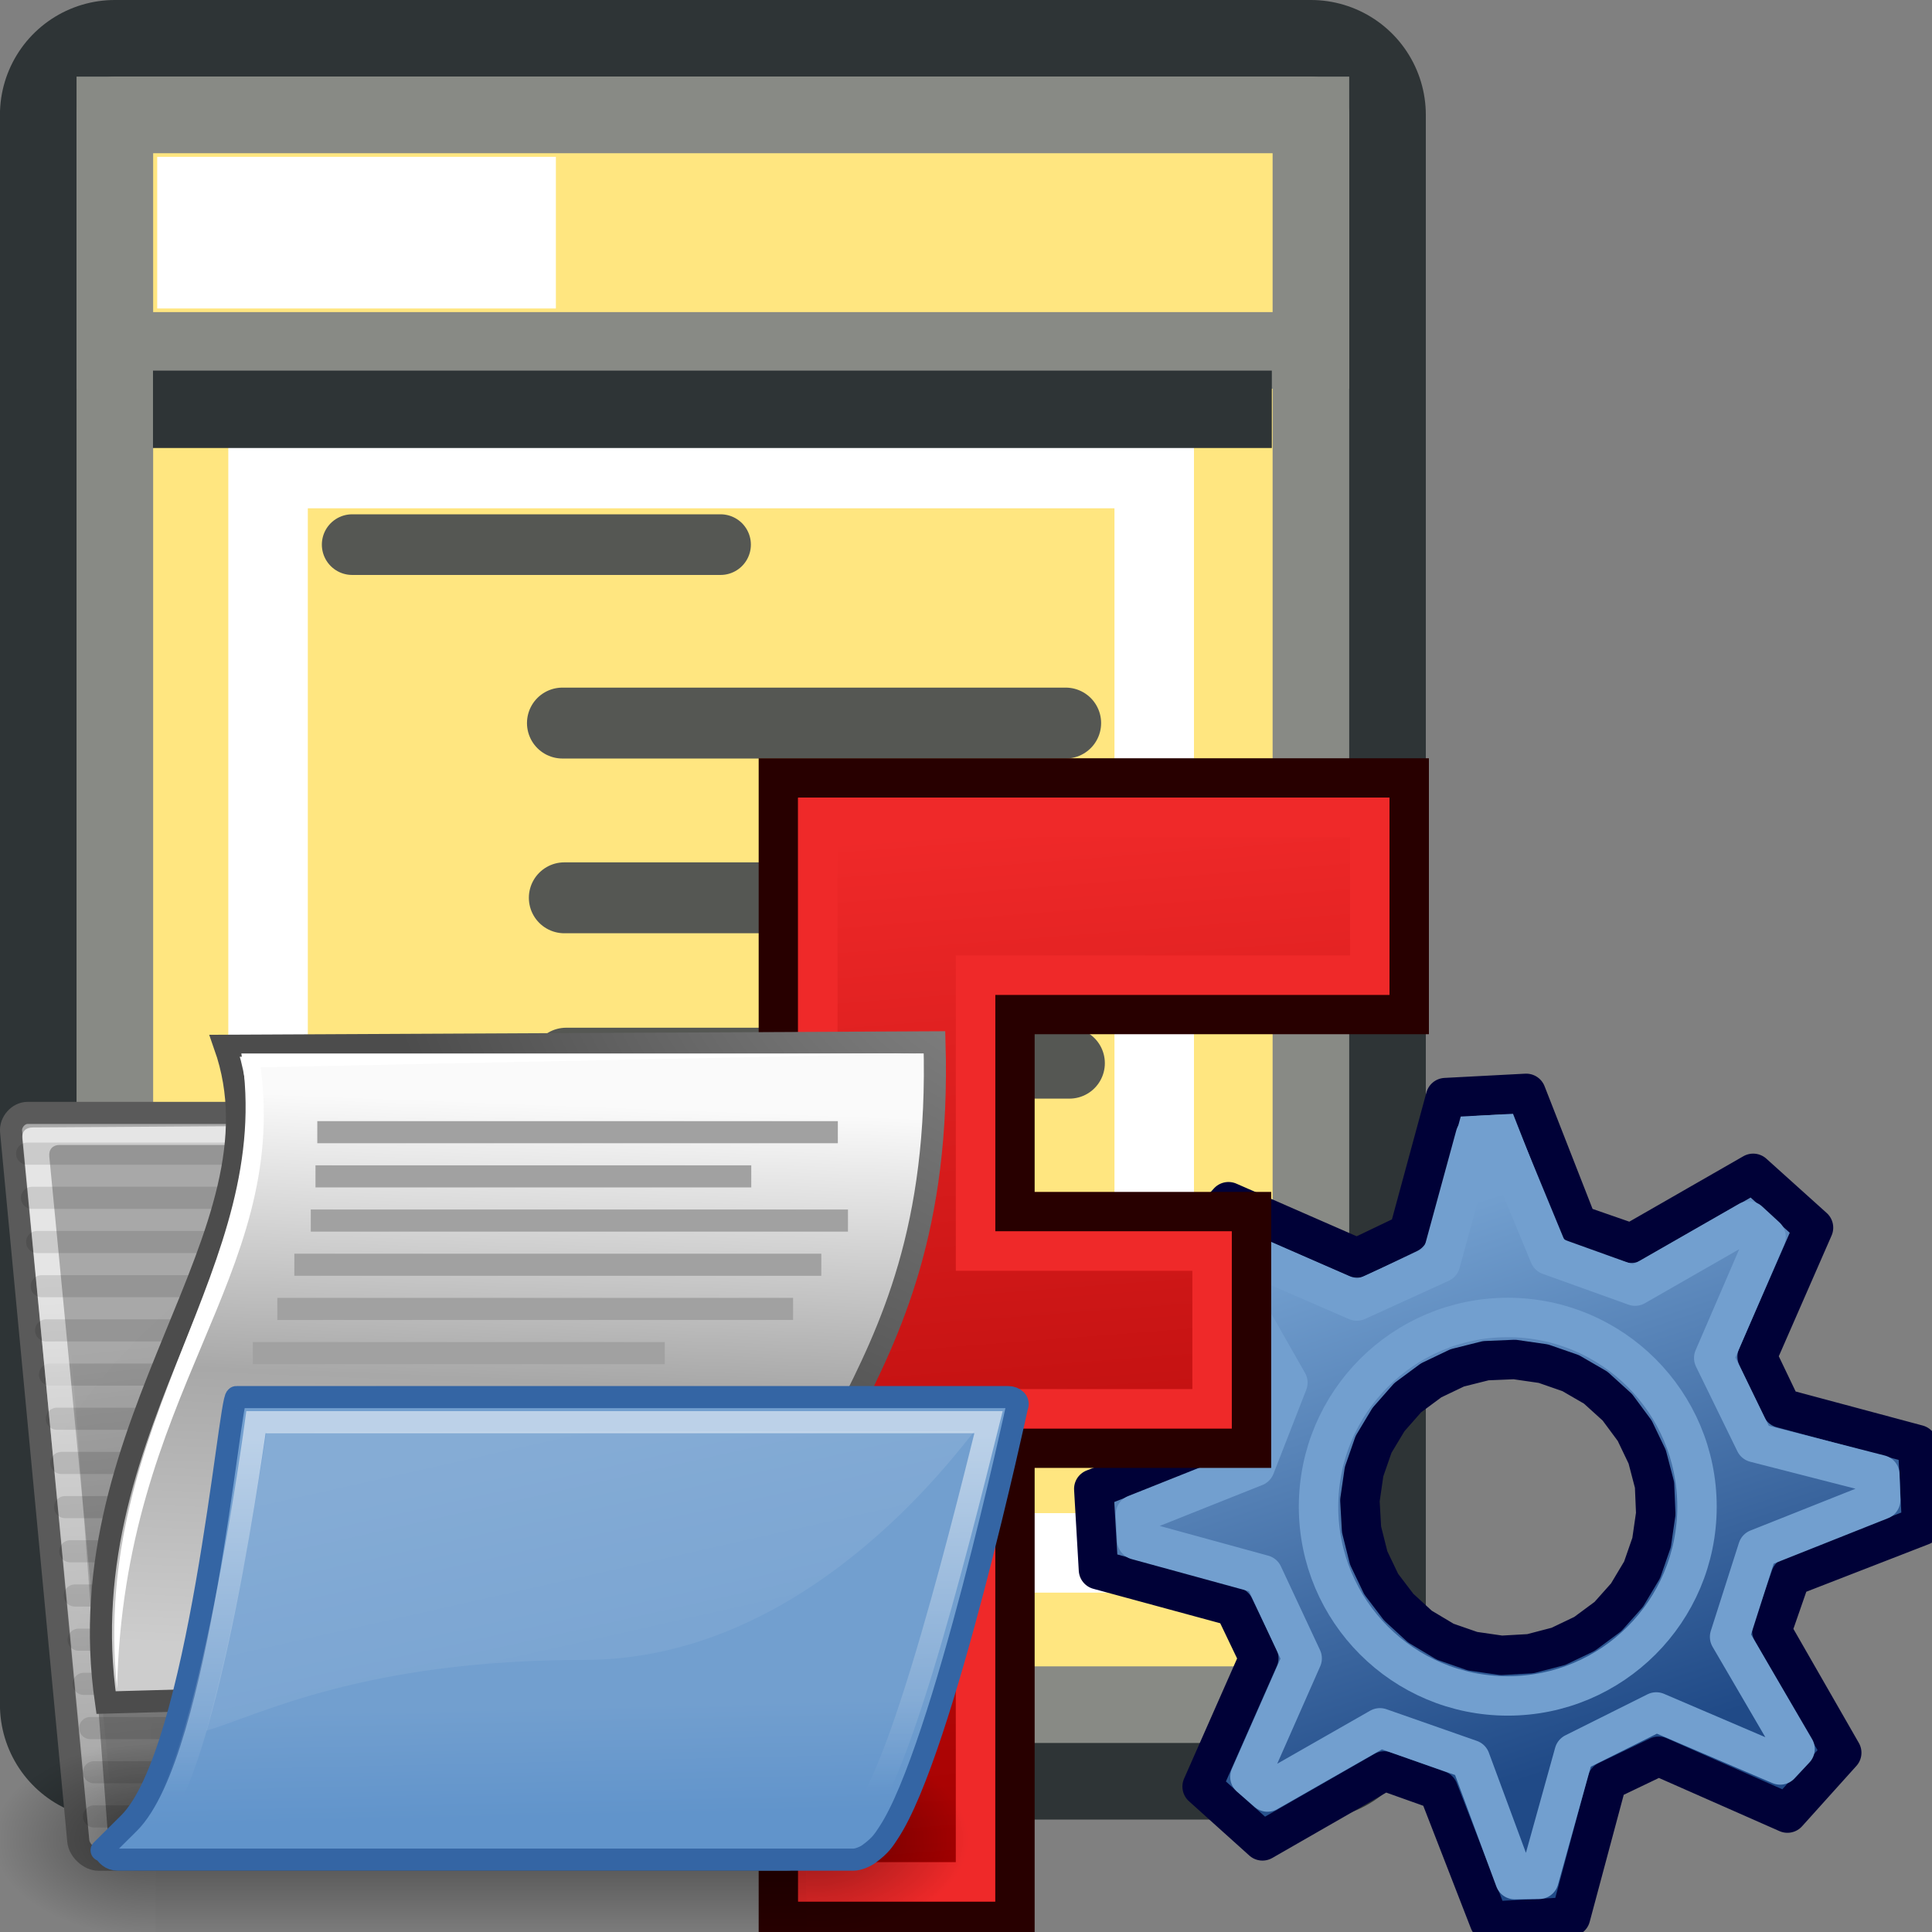 <?xml version="1.0" encoding="UTF-8" standalone="no"?>
<!-- Created with Inkscape (http://www.inkscape.org/) -->

<svg
   width="64"
   height="64"
   viewBox="0 0 16.933 16.933"
   version="1.1"
   id="svg1"
   xml:space="preserve"
   inkscape:version="1.3 (0e150ed6c4, 2023-07-21)"
   sodipodi:docname="OpenDrawingList_FreeCAD.svg"
   xmlns:inkscape="http://www.inkscape.org/namespaces/inkscape"
   xmlns:sodipodi="http://sodipodi.sourceforge.net/DTD/sodipodi-0.dtd"
   xmlns:xlink="http://www.w3.org/1999/xlink"
   xmlns="http://www.w3.org/2000/svg"
   xmlns:svg="http://www.w3.org/2000/svg"><rect x="0" y="0" width="16.933" height="16.933" fill="#808080" stroke="none"/><sodipodi:namedview
     id="namedview1"
     pagecolor="#505050"
     bordercolor="#eeeeee"
     borderopacity="1"
     inkscape:showpageshadow="0"
     inkscape:pageopacity="0"
     inkscape:pagecheckerboard="0"
     inkscape:deskcolor="#505050"
     inkscape:document-units="px"
     inkscape:zoom="7.9999999"
     inkscape:cx="25.0625"
     inkscape:cy="52.562501"
     inkscape:window-width="3440"
     inkscape:window-height="1369"
     inkscape:window-x="-8"
     inkscape:window-y="-8"
     inkscape:window-maximized="1"
     inkscape:current-layer="layer2"
     showguides="true"
     showgrid="true"><inkscape:page
       x="0"
       y="0"
       width="16.933"
       height="16.933"
       id="page2"
       margin="0 838.301 0 0"
       bleed="0" /><inkscape:grid
       id="grid1"
       units="px"
       originx="0"
       originy="0"
       spacingx="0.265"
       spacingy="0.265"
       empcolor="#0099e5"
       empopacity="0.302"
       color="#0099e5"
       opacity="0.149"
       empspacing="5"
       dotted="false"
       gridanglex="30"
       gridanglez="30"
       visible="true" /></sodipodi:namedview><defs
     id="defs1"><linearGradient
       gradientTransform="translate(-48)"
       gradientUnits="userSpaceOnUse"
       y2="26"
       x2="53"
       y1="40"
       x1="10"
       id="linearGradient3781"
       xlink:href="#linearGradient3775" /><linearGradient
       id="linearGradient3775"><stop
         id="stop3777"
         offset="0"
         style="stop-color:#d3d7cf;stop-opacity:1;" /><stop
         id="stop3779"
         offset="1"
         style="stop-color:#ffffff;stop-opacity:1" /></linearGradient><linearGradient
       gradientTransform="matrix(1,0,0,0.778,0,5.111)"
       gradientUnits="userSpaceOnUse"
       y2="5"
       x2="21"
       y1="58"
       x1="38"
       id="linearGradient3789"
       xlink:href="#linearGradient3775" /><linearGradient
       id="linearGradient3319"><stop
         id="stop3315"
         offset="0"
         style="stop-color:#729fcf;stop-opacity:1" /><stop
         id="stop3317"
         offset="1"
         style="stop-color:#204a87;stop-opacity:1" /></linearGradient><linearGradient
       id="linearGradient4387"><stop
         id="stop4389"
         offset="0"
         style="stop-color:#71b2f8;stop-opacity:1;" /><stop
         id="stop4391"
         offset="1"
         style="stop-color:#002795;stop-opacity:1;" /></linearGradient><radialGradient
       gradientTransform="translate(-0.234,0.234)"
       gradientUnits="userSpaceOnUse"
       r="19.467"
       fy="28.87"
       fx="45.883"
       cy="28.87"
       cx="45.883"
       id="radialGradient3692"
       xlink:href="#linearGradient3377" /><linearGradient
       id="linearGradient3377"><stop
         style="stop-color:#faff2b;stop-opacity:1;"
         offset="0"
         id="stop3379" /><stop
         style="stop-color:#ffaa00;stop-opacity:1;"
         offset="1"
         id="stop3381" /></linearGradient><radialGradient
       r="19.467"
       fy="28.87"
       fx="45.883"
       cy="28.87"
       cx="45.883"
       gradientTransform="matrix(0.671,0,0,0.641,-63.381,0.838)"
       gradientUnits="userSpaceOnUse"
       id="radialGradient6412"
       xlink:href="#linearGradient3377" /><linearGradient
       xlink:href="#linearGradient3036"
       id="linearGradient3049"
       gradientUnits="userSpaceOnUse"
       gradientTransform="rotate(33.834,20.28,56.144)"
       x1="14.824"
       y1="50.469"
       x2="20.94"
       y2="56" /><linearGradient
       id="linearGradient3036"><stop
         style="stop-color:#ef2929;stop-opacity:1"
         offset="0"
         id="stop3038" /><stop
         style="stop-color:#a40000;stop-opacity:1"
         offset="1"
         id="stop3040" /></linearGradient><linearGradient
       y2="56"
       x2="20.94"
       y1="50.469"
       x1="14.824"
       gradientTransform="rotate(33.834,-6.878,90.878)"
       gradientUnits="userSpaceOnUse"
       id="linearGradient3307"
       xlink:href="#linearGradient3319" /><linearGradient
       xlink:href="#linearGradient3864-9"
       id="linearGradient3808"
       x1="-146.745"
       y1="58.262"
       x2="-157.325"
       y2="26.521"
       gradientUnits="userSpaceOnUse"
       gradientTransform="matrix(0.977,0.055,-0.055,0.977,182.709,-2.231)" /><linearGradient
       id="linearGradient3864-9"><stop
         style="stop-color:#204a87;stop-opacity:1"
         offset="0"
         id="stop3866-1" /><stop
         style="stop-color:#729fcf;stop-opacity:1"
         offset="1"
         id="stop3868-1" /></linearGradient><linearGradient
       y2="609.505"
       x2="302.857"
       y1="366.648"
       x1="302.857"
       gradientTransform="matrix(2.774,0,0,1.97,-1892.179,-872.885)"
       gradientUnits="userSpaceOnUse"
       id="linearGradient6715-5"
       xlink:href="#linearGradient5048" /><linearGradient
       id="linearGradient5048"><stop
         style="stop-color:black;stop-opacity:0;"
         offset="0"
         id="stop5050" /><stop
         id="stop5056"
         offset="0.5"
         style="stop-color:black;stop-opacity:1;" /><stop
         style="stop-color:black;stop-opacity:0;"
         offset="1"
         id="stop5052" /></linearGradient><linearGradient
       id="linearGradient269"><stop
         id="stop270"
         offset="0"
         style="stop-color:#a3a3a3;stop-opacity:1;" /><stop
         id="stop271"
         offset="1"
         style="stop-color:#4c4c4c;stop-opacity:1;" /></linearGradient><linearGradient
       id="linearGradient259"><stop
         id="stop260"
         offset="0"
         style="stop-color:#fafafa;stop-opacity:1;" /><stop
         style="stop-color:#a8a8a8;stop-opacity:1;"
         offset="0.5"
         id="stop8238" /><stop
         id="stop261"
         offset="1"
         style="stop-color:#cdcdcd;stop-opacity:1;" /></linearGradient><linearGradient
       id="linearGradient9766"><stop
         style="stop-color:#6194cb;stop-opacity:1;"
         offset="0"
         id="stop9768" /><stop
         style="stop-color:#729fcf;stop-opacity:1;"
         offset="1"
         id="stop9770" /></linearGradient><linearGradient
       id="linearGradient148"><stop
         style="stop-color:#ffffff;stop-opacity:0.134;"
         offset="0"
         id="stop149" /><stop
         style="stop-color:#ffffff;stop-opacity:0.052;"
         offset="1"
         id="stop150" /></linearGradient><linearGradient
       id="linearGradient335"><stop
         style="stop-color:#ffffff;stop-opacity:1;"
         offset="0"
         id="stop336" /><stop
         style="stop-color:#ffffff;stop-opacity:0;"
         offset="1"
         id="stop337" /></linearGradient><linearGradient
       id="linearGradient1789"><stop
         style="stop-color:#a0a0a0;stop-opacity:1;"
         offset="0"
         id="stop1790" /><stop
         style="stop-color:#a8a8a8;stop-opacity:1;"
         offset="1"
         id="stop1791" /></linearGradient><linearGradient
       id="linearGradient137"><stop
         style="stop-color:#ffffff;stop-opacity:0.701;"
         offset="0"
         id="stop138" /><stop
         style="stop-color:#ffffff;stop-opacity:0;"
         offset="1"
         id="stop139" /></linearGradient><linearGradient
       inkscape:collect="always"
       xlink:href="#linearGradient3864-9"
       id="linearGradient3808-4"
       x1="-146.745"
       y1="58.262"
       x2="-157.325"
       y2="26.521"
       gradientUnits="userSpaceOnUse"
       gradientTransform="matrix(1.009,0,0,1.009,-20.308,3.726)" /><linearGradient
       inkscape:collect="always"
       xlink:href="#linearGradient3682-0"
       id="linearGradient3806"
       x1="-206.699"
       y1="68.842"
       x2="-211.402"
       y2="7.711"
       gradientUnits="userSpaceOnUse" /><linearGradient
       id="linearGradient3682-0"><stop
         id="stop3684-0"
         offset="0"
         style="stop-color:#a40000;stop-opacity:1" /><stop
         id="stop3686-0"
         offset="1"
         style="stop-color:#ef2929;stop-opacity:1" /></linearGradient><radialGradient
       gradientTransform="translate(-0.234,0.234)"
       gradientUnits="userSpaceOnUse"
       r="19.467"
       fy="28.87"
       fx="45.883"
       cy="28.87"
       cx="45.883"
       id="radialGradient3692-7"
       xlink:href="#linearGradient3377" /><radialGradient
       r="19.467"
       fy="28.87"
       fx="45.883"
       cy="28.87"
       cx="45.883"
       gradientTransform="matrix(0.671,0,0,0.641,-63.381,0.838)"
       gradientUnits="userSpaceOnUse"
       id="radialGradient6412-5"
       xlink:href="#linearGradient3377" /><linearGradient
       gradientUnits="userSpaceOnUse"
       y2="4"
       x2="48"
       y1="16"
       x1="49"
       id="linearGradient3848"
       xlink:href="#linearGradient3842"
       gradientTransform="matrix(1.643,0,0,0.971,-45.241,0.954)" /><linearGradient
       id="linearGradient3842"><stop
         id="stop3844"
         offset="0"
         style="stop-color:#555753;stop-opacity:1" /><stop
         id="stop3846"
         offset="1"
         style="stop-color:#babdb6;stop-opacity:1" /></linearGradient><linearGradient
       gradientTransform="matrix(1.826,0,0,0.851,-53.9,6.401)"
       gradientUnits="userSpaceOnUse"
       y2="14"
       x2="43"
       y1="54"
       x1="49"
       id="linearGradient3836"
       xlink:href="#linearGradient3775" /><radialGradient
       inkscape:collect="always"
       xlink:href="#linearGradient1789"
       id="radialGradient159"
       gradientUnits="userSpaceOnUse"
       gradientTransform="matrix(1.016,0,0.103,1.001,0,-0.084)"
       cx="26.107"
       cy="38.195"
       fx="26.107"
       fy="38.195"
       r="32.26" /><radialGradient
       inkscape:collect="always"
       xlink:href="#linearGradient5060"
       id="radialGradient5029"
       gradientUnits="userSpaceOnUse"
       gradientTransform="matrix(2.774,0,0,1.97,-1891.633,-872.885)"
       cx="605.714"
       cy="486.648"
       fx="605.714"
       fy="486.648"
       r="117.143" /><linearGradient
       inkscape:collect="always"
       id="linearGradient5060"><stop
         style="stop-color:black;stop-opacity:1;"
         offset="0"
         id="stop5062" /><stop
         style="stop-color:black;stop-opacity:0;"
         offset="1"
         id="stop5064" /></linearGradient><radialGradient
       inkscape:collect="always"
       xlink:href="#linearGradient5060"
       id="radialGradient5031"
       gradientUnits="userSpaceOnUse"
       gradientTransform="matrix(-2.774,0,0,1.97,112.762,-872.885)"
       cx="605.714"
       cy="486.648"
       fx="605.714"
       fy="486.648"
       r="117.143" /><linearGradient
       inkscape:collect="always"
       xlink:href="#linearGradient137"
       id="linearGradient158"
       gradientUnits="userSpaceOnUse"
       gradientTransform="matrix(1.463,0,0.069,0.684,0,0)"
       x1="5.266"
       y1="18.726"
       x2="8.212"
       y2="52.626" /><linearGradient
       inkscape:collect="always"
       xlink:href="#linearGradient5060"
       id="linearGradient13848"
       x1="22.25"
       y1="37.625"
       x2="19.75"
       y2="14.875"
       gradientUnits="userSpaceOnUse" /><linearGradient
       inkscape:collect="always"
       xlink:href="#linearGradient259"
       id="linearGradient8236"
       x1="25.875"
       y1="10.625"
       x2="25.25"
       y2="30.875"
       gradientUnits="userSpaceOnUse"
       gradientTransform="matrix(1,0,0,1.239,0,-7.881)" /><radialGradient
       inkscape:collect="always"
       xlink:href="#linearGradient269"
       id="radialGradient8234"
       gradientUnits="userSpaceOnUse"
       gradientTransform="matrix(0.968,0,0,1.047,44.365,-17.007)"
       cx="8.824"
       cy="3.756"
       fx="8.824"
       fy="3.756"
       r="37.752" /><linearGradient
       inkscape:collect="always"
       xlink:href="#linearGradient9766"
       id="linearGradient13162"
       gradientUnits="userSpaceOnUse"
       gradientTransform="matrix(1,0,0,1.022,52.057,-1.323)"
       x1="22.176"
       y1="36.988"
       x2="22.065"
       y2="32.05" /><linearGradient
       inkscape:collect="always"
       xlink:href="#linearGradient148"
       id="linearGradient156"
       gradientUnits="userSpaceOnUse"
       gradientTransform="matrix(1.535,0,0,0.651,3.451,2.448)"
       x1="14.899"
       y1="27.06"
       x2="22.715"
       y2="41.837" /><linearGradient
       inkscape:collect="always"
       xlink:href="#linearGradient335"
       id="linearGradient155"
       gradientUnits="userSpaceOnUse"
       gradientTransform="scale(1.422,0.703)"
       x1="19.116"
       y1="28.946"
       x2="19.427"
       y2="51.913" /></defs><g
     inkscape:groupmode="layer"
     id="layer2"
     inkscape:label="Layer 2"
     transform="matrix(0.085,0,0,0.085,0.013,0)"><g
       id="layer1"
       transform="matrix(3.127,0,0,3.127,-26.695,-6.314)"
       style="fill:#ffe680"><rect
         y="5.808"
         x="12.275"
         height="52.422"
         width="39.44"
         id="rect3020"
         style="fill:#ffe680;stroke:#2e3436;stroke-width:7.578;stroke-linecap:round;stroke-linejoin:round;stroke-miterlimit:4;stroke-dasharray:none;stroke-dashoffset:6;stroke-opacity:1" /><rect
         y="5.808"
         x="12.275"
         height="52.422"
         width="39.44"
         id="rect3020-6"
         style="fill:#ffe680;stroke:#888a85;stroke-width:2.526;stroke-linecap:round;stroke-linejoin:round;stroke-miterlimit:4;stroke-dasharray:none;stroke-dashoffset:6;stroke-opacity:1" /><rect
         y="5.808"
         x="12.275"
         height="7.766"
         width="39.44"
         id="rect3826"
         style="fill:#ffe680;fill-opacity:1;stroke:#888a85;stroke-width:2.526;stroke-linecap:round;stroke-linejoin:miter;stroke-miterlimit:4;stroke-dasharray:none;stroke-dashoffset:6;stroke-opacity:1" /><rect
         y="17.469"
         x="17.327"
         height="35.756"
         width="29.221"
         id="rect3828"
         style="fill:#ffe680;fill-opacity:1;stroke:#ffffff;stroke-width:2.622;stroke-linecap:round;stroke-linejoin:miter;stroke-miterlimit:4;stroke-dasharray:none;stroke-dashoffset:6;stroke-opacity:1" /><path
         id="path3838"
         d="M 13.533,15.516 H 50.426"
         style="fill:#ffe680;stroke:#2e3436;stroke-width:2.552;stroke-linecap:butt;stroke-linejoin:miter;stroke-opacity:1" /><path
         id="path3840"
         d="M 13.672,9.691 H 26.818"
         style="fill:#ffe680;stroke:#ffffff;stroke-width:5;stroke-linecap:butt;stroke-linejoin:miter;stroke-miterlimit:4;stroke-dasharray:none;stroke-opacity:1" /><path
         style="fill:#ffe680;stroke:#555753;stroke-width:2;stroke-linecap:round;stroke-linejoin:miter;stroke-miterlimit:4;stroke-dasharray:none;stroke-opacity:1"
         d="M 20.101,19.978 H 32.248"
         id="path1619" /><path
         id="path1619-0"
         d="M 27.034,25.862 H 43.628"
         style="fill:#ffe680;stroke:#555753;stroke-width:2.338;stroke-linecap:round;stroke-linejoin:miter;stroke-miterlimit:4;stroke-dasharray:none;stroke-opacity:1" /><path
         style="fill:#ffe680;stroke:#555753;stroke-width:2.338;stroke-linecap:round;stroke-linejoin:miter;stroke-miterlimit:4;stroke-dasharray:none;stroke-opacity:1"
         d="M 27.096,31.624 H 43.69"
         id="path1619-0-3" /><path
         style="fill:#ffe680;stroke:#555753;stroke-width:2.338;stroke-linecap:round;stroke-linejoin:miter;stroke-miterlimit:4;stroke-dasharray:none;stroke-opacity:1"
         d="M 27.157,37.077 H 43.751"
         id="path1619-0-9" /><path
         id="path1619-4"
         d="M 20.194,42.899 H 32.341"
         style="fill:#ffe680;stroke:#555753;stroke-width:2;stroke-linecap:round;stroke-linejoin:miter;stroke-miterlimit:4;stroke-dasharray:none;stroke-opacity:1" /><path
         id="path1619-0-9-2"
         d="M 27.126,47.929 H 43.721"
         style="fill:#ffe680;stroke:#555753;stroke-width:2.338;stroke-linecap:round;stroke-linejoin:miter;stroke-miterlimit:4;stroke-dasharray:none;stroke-opacity:1" /></g><g
       transform="matrix(1.729,0,0,1.729,455.785,72.982)"
       id="g3813-3"><path
         style="display:inline;overflow:visible;visibility:visible;fill:url(#linearGradient3808-4);fill-opacity:1;fill-rule:evenodd;stroke:#000137;stroke-width:2.351;stroke-linecap:round;stroke-linejoin:round;stroke-miterlimit:4;stroke-dasharray:none;stroke-dashoffset:0;stroke-opacity:1;marker:none;enable-background:accumulate"
         d="m -159.147,27.763 -7.266,4.169 -3.209,-1.114 -3.061,-7.824 -4.816,0.253 -2.197,8.09 -3.074,1.472 -7.668,-3.354 -3.239,3.599 4.169,7.266 -1.139,3.199 -7.824,3.061 0.279,4.825 8.09,2.197 1.472,3.074 -3.38,7.658 3.599,3.239 7.266,-4.169 3.225,1.149 3.036,7.815 4.851,-0.269 2.171,-8.1 3.074,-1.472 7.684,3.389 3.239,-3.599 -4.169,-7.266 1.123,-3.234 7.815,-3.036 -0.244,-4.841 -8.1,-2.171 -1.472,-3.074 3.364,-7.693 z m -10.883,11.916 1.492,0.865 1.292,1.172 1.035,1.398 0.744,1.555 0.438,1.676 0.072,1.718 -0.248,1.717 -0.566,1.63 -0.901,1.508 -1.137,1.276 -1.398,1.035 -1.555,0.744 -1.676,0.438 -1.727,0.098 -1.717,-0.248 -1.63,-0.566 -1.508,-0.901 -1.267,-1.162 -1.044,-1.373 -0.744,-1.555 -0.428,-1.702 -0.098,-1.727 0.248,-1.717 0.566,-1.63 0.891,-1.482 1.146,-1.302 1.398,-1.035 1.555,-0.744 1.702,-0.428 1.718,-0.072 1.717,0.248 1.63,0.566 z"
         id="path3659-5-4"
         inkscape:connector-curvature="0" /><path
         style="display:inline;overflow:visible;visibility:visible;fill:none;stroke:#729fcf;stroke-width:2.351;stroke-linecap:round;stroke-linejoin:round;stroke-miterlimit:4;stroke-dasharray:none;stroke-dashoffset:0;stroke-opacity:1;marker:none;enable-background:accumulate"
         d="m -159.407,30.604 -6.782,3.885 -5.114,-1.839 -2.978,-7.211 -1.439,0.078 -2.071,7.584 -4.992,2.277 -7.07,-3.073 -0.946,1.084 3.904,6.858 -1.956,5.011 -7.136,2.845 0.082,1.532 7.528,2.063 2.333,4.992 -3.115,7.061 1.046,0.909 6.707,-3.829 5.393,1.889 2.652,7.165 1.442,-0.017 2.096,-7.536 4.897,-2.447 7.387,3.161 0.89,-0.951 -3.904,-6.688 1.677,-5.25 7.335,-2.917 -0.05,-1.509 -7.442,-1.907 -2.466,-5.049 3.119,-7.225 z"
         id="path3659-5-6-4"
         inkscape:connector-curvature="0"
         sodipodi:nodetypes="ccccccccccccccccccccccccccccccccc" /><circle
         style="fill:none;stroke:#729fcf;stroke-width:1.812;stroke-linecap:round;stroke-linejoin:round;stroke-miterlimit:4;stroke-dasharray:none;stroke-dashoffset:6;stroke-opacity:1"
         id="path3898-7"
         transform="matrix(1.298,0,0,1.298,-227.204,-4.41)"
         cx="41.157"
         cy="40.103"
         r="8.694" /><path
         style="display:inline;overflow:visible;visibility:visible;fill:url(#linearGradient3806);fill-opacity:1;fill-rule:evenodd;stroke:#280000;stroke-width:2.351;stroke-linecap:butt;stroke-linejoin:miter;stroke-miterlimit:4;stroke-dasharray:none;stroke-dashoffset:0;stroke-opacity:1;marker:none;enable-background:accumulate"
         d="m -217.28,4.185 1e-5,68.184 14.107,-2e-6 v -28.214 h 14.107 V 30.048 h -14.107 V 18.292 h 23.512 V 4.185 Z"
         id="rect3663-8"
         sodipodi:nodetypes="ccccccccccc"
         inkscape:connector-curvature="0" /><path
         style="display:inline;overflow:visible;visibility:visible;fill:none;stroke:#ef2929;stroke-width:2.351;stroke-linecap:butt;stroke-linejoin:miter;stroke-miterlimit:4;stroke-dasharray:none;stroke-dashoffset:0;stroke-opacity:1;marker:none;enable-background:accumulate"
         d="m -214.929,6.536 v 63.482 h 9.405 v -28.214 h 14.107 v -9.405 h -14.107 V 15.941 h 23.512 V 6.536 Z"
         id="rect3663-8-3"
         sodipodi:nodetypes="ccccccccccc"
         inkscape:connector-curvature="0" /></g><g
       id="g1"
       transform="matrix(2.278,0,0,2.278,-2.604,101.794)"><g
         id="layer1-5"
         inkscape:label="Folder" /><g
         inkscape:label="Open"
         id="layer3"><path
           sodipodi:nodetypes="ccccccssssccc"
           style="color:#000000;display:inline;overflow:visible;visibility:visible;fill:url(#radialGradient159);fill-opacity:1;fill-rule:nonzero;stroke:#5a5a5a;stroke-width:1;stroke-linecap:round;stroke-linejoin:round;stroke-miterlimit:4;stroke-dashoffset:0;stroke-opacity:1;marker:none;marker-start:none;marker-mid:none;marker-end:none"
           id="path2375"
           d="m 4.62,38.651 c 0.042,0.42 0.497,0.841 0.911,0.841 H 36.667 c 0.414,0 0.786,-0.42 0.744,-0.841 L 34.715,11.532 C 34.673,11.111 34.217,10.691 33.803,10.691 H 21.08 c -0.591,0 -1.209,-0.38 -1.403,-0.96 L 18.574,6.425 C 18.405,5.917 18.027,5.689 17.26,5.689 H 2.322 c -0.414,0 -0.786,0.42 -0.744,0.841 z" /><path
           style="color:#000000;display:inline;overflow:visible;visibility:visible;opacity:0.114;fill:#729fcf;fill-opacity:1;fill-rule:nonzero;stroke:#000000;stroke-width:1;stroke-linecap:round;stroke-linejoin:round;stroke-miterlimit:4;stroke-dasharray:none;stroke-dashoffset:0;stroke-opacity:1;marker:none;marker-start:none;marker-mid:none;marker-end:none"
           d="M 3.339,17.533 H 34.488"
           id="path13113"
           sodipodi:nodetypes="cc" /><path
           style="color:#000000;display:inline;overflow:visible;visibility:visible;opacity:0.114;fill:#729fcf;fill-opacity:1;fill-rule:nonzero;stroke:#000000;stroke-width:1;stroke-linecap:round;stroke-linejoin:round;stroke-miterlimit:4;stroke-dasharray:none;stroke-dashoffset:0;stroke-opacity:1;marker:none;marker-start:none;marker-mid:none;marker-end:none"
           d="M 5.33,37.533 H 35.318"
           id="path13160"
           sodipodi:nodetypes="cc" /><path
           sodipodi:nodetypes="cc"
           id="path13139"
           d="M 5.33,35.533 H 35.318"
           style="color:#000000;display:inline;overflow:visible;visibility:visible;opacity:0.114;fill:#729fcf;fill-opacity:1;fill-rule:nonzero;stroke:#000000;stroke-width:1;stroke-linecap:round;stroke-linejoin:round;stroke-miterlimit:4;stroke-dasharray:none;stroke-dashoffset:0;stroke-opacity:1;marker:none;marker-start:none;marker-mid:none;marker-end:none" /><g
           style="display:inline"
           id="g5022"
           transform="matrix(0.022,0,0,0.019,42.415,36.934)"><rect
             y="-150.697"
             x="-1559.252"
             height="478.357"
             width="1339.633"
             id="rect4173"
             style="color:#000000;display:inline;overflow:visible;visibility:visible;opacity:0.402;fill:url(#linearGradient6715-5);fill-opacity:1;fill-rule:nonzero;stroke:none;stroke-width:1;stroke-linecap:round;stroke-linejoin:miter;stroke-miterlimit:4;stroke-dasharray:none;stroke-dashoffset:0;stroke-opacity:1;marker:none;marker-start:none;marker-mid:none;marker-end:none" /><path
             sodipodi:nodetypes="cccc"
             id="path5058"
             d="m -219.619,-150.68 c 0,0 0,478.331 0,478.331 142.874,0.9 345.4,-107.17 345.4,-239.196 0,-132.027 -159.437,-239.135 -345.4,-239.135 z"
             style="color:#000000;display:inline;overflow:visible;visibility:visible;opacity:0.402;fill:url(#radialGradient5029);fill-opacity:1;fill-rule:nonzero;stroke:none;stroke-width:1;stroke-linecap:round;stroke-linejoin:miter;stroke-miterlimit:4;stroke-dasharray:none;stroke-dashoffset:0;stroke-opacity:1;marker:none;marker-start:none;marker-mid:none;marker-end:none" /><path
             style="color:#000000;display:inline;overflow:visible;visibility:visible;opacity:0.402;fill:url(#radialGradient5031);fill-opacity:1;fill-rule:nonzero;stroke:none;stroke-width:1;stroke-linecap:round;stroke-linejoin:miter;stroke-miterlimit:4;stroke-dasharray:none;stroke-dashoffset:0;stroke-opacity:1;marker:none;marker-start:none;marker-mid:none;marker-end:none"
             d="m -1559.252,-150.68 c 0,0 0,478.331 0,478.331 -142.874,0.9 -345.4,-107.17 -345.4,-239.196 0,-132.027 159.437,-239.135 345.4,-239.135 z"
             id="path5018"
             sodipodi:nodetypes="cccc" /></g><path
           sodipodi:nodetypes="ccccccsscsscccc"
           id="path2380"
           d="m 6.172,38.419 c 0.031,0.31 -0.155,0.517 -0.475,0.414 v 0 C 5.376,38.729 5.148,38.522 5.116,38.212 L 2.087,6.845 C 2.056,6.534 2.243,6.347 2.554,6.347 L 17.304,6.255 c 0.531,-0.003 0.739,0.053 0.88,0.517 0,0 1.085,3.113 1.246,3.698 L 17.874,7.554 C 17.609,7.056 17.275,7.14 16.901,7.14 H 3.772 c -0.31,0 -0.496,0.207 -0.465,0.517 L 6.286,38.522 Z"
           style="color:#000000;display:block;overflow:visible;visibility:visible;fill:url(#linearGradient158);fill-opacity:1;fill-rule:nonzero;stroke:none;stroke-width:1.173;stroke-linecap:butt;stroke-linejoin:miter;stroke-miterlimit:4;stroke-dashoffset:0;stroke-opacity:1;marker:none;marker-start:none;marker-mid:none;marker-end:none" /><path
           sodipodi:nodetypes="cc"
           id="path13145"
           d="M 2.305,7.533 H 17.089"
           style="color:#000000;display:inline;overflow:visible;visibility:visible;opacity:0.114;fill:#729fcf;fill-opacity:1;fill-rule:nonzero;stroke:#000000;stroke-width:1;stroke-linecap:round;stroke-linejoin:round;stroke-miterlimit:4;stroke-dasharray:none;stroke-dashoffset:0;stroke-opacity:1;marker:none;marker-start:none;marker-mid:none;marker-end:none" /><path
           sodipodi:nodetypes="cc"
           id="path13115"
           d="M 2.757,11.533 H 33.496"
           style="color:#000000;display:inline;overflow:visible;visibility:visible;opacity:0.114;fill:#729fcf;fill-opacity:1;fill-rule:nonzero;stroke:#000000;stroke-width:1;stroke-linecap:round;stroke-linejoin:round;stroke-miterlimit:4;stroke-dasharray:none;stroke-dashoffset:0;stroke-opacity:1;marker:none;marker-start:none;marker-mid:none;marker-end:none" /><g
           inkscape:export-ydpi="74.800003"
           inkscape:export-xdpi="74.800003"
           inkscape:export-filename="/home/jimmac/ximian_art/icons/nautilus/suse93/gnome-fs-directory.png"
           transform="matrix(1.034,0,0.105,1.034,-10.032,2.632)"
           id="g2381"
           style="display:block;fill:#ffffff;fill-opacity:0.58;fill-rule:nonzero;stroke:#000000;stroke-miterlimit:4"><path
             sodipodi:nodetypes="cscscs"
             id="path2382"
             d="m 41.786,9.036 c 0.01,-0.475 0.015,-0.725 -0.423,-0.724 l -12.556,0.009 c -0.3,0 -0.325,-0.143 0,0 0.325,0.143 1.247,0.658 2.183,0.701 0,0 10.796,0.016 10.797,0.015 z"
             style="stroke:none" /></g><path
           sodipodi:nodetypes="cc"
           id="path13123"
           d="M 3.163,15.533 H 33.993"
           style="color:#000000;display:inline;overflow:visible;visibility:visible;opacity:0.114;fill:#729fcf;fill-opacity:1;fill-rule:nonzero;stroke:#000000;stroke-width:1;stroke-linecap:round;stroke-linejoin:round;stroke-miterlimit:4;stroke-dasharray:none;stroke-dashoffset:0;stroke-opacity:1;marker:none;marker-start:none;marker-mid:none;marker-end:none" /><path
           style="color:#000000;display:inline;overflow:visible;visibility:visible;opacity:0.114;fill:#729fcf;fill-opacity:1;fill-rule:nonzero;stroke:#000000;stroke-width:1;stroke-linecap:round;stroke-linejoin:round;stroke-miterlimit:4;stroke-dasharray:none;stroke-dashoffset:0;stroke-opacity:1;marker:none;marker-start:none;marker-mid:none;marker-end:none"
           d="M 5.159,33.533 H 35.147"
           id="path13121"
           sodipodi:nodetypes="cc" /><path
           sodipodi:nodetypes="cc"
           id="path13119"
           d="M 4.866,31.533 H 34.975"
           style="color:#000000;display:inline;overflow:visible;visibility:visible;opacity:0.114;fill:#729fcf;fill-opacity:1;fill-rule:nonzero;stroke:#000000;stroke-width:1;stroke-linecap:round;stroke-linejoin:round;stroke-miterlimit:4;stroke-dasharray:none;stroke-dashoffset:0;stroke-opacity:1;marker:none;marker-start:none;marker-mid:none;marker-end:none" /><path
           style="color:#000000;display:inline;overflow:visible;visibility:visible;opacity:0.114;fill:#729fcf;fill-opacity:1;fill-rule:nonzero;stroke:#000000;stroke-width:1;stroke-linecap:round;stroke-linejoin:round;stroke-miterlimit:4;stroke-dasharray:none;stroke-dashoffset:0;stroke-opacity:1;marker:none;marker-start:none;marker-mid:none;marker-end:none"
           d="M 4.634,29.533 H 34.803"
           id="path13135"
           sodipodi:nodetypes="cc" /><path
           sodipodi:nodetypes="cc"
           id="path13137"
           d="M 4.463,27.533 H 34.632"
           style="color:#000000;display:inline;overflow:visible;visibility:visible;opacity:0.114;fill:#729fcf;fill-opacity:1;fill-rule:nonzero;stroke:#000000;stroke-width:1;stroke-linecap:round;stroke-linejoin:round;stroke-miterlimit:4;stroke-dasharray:none;stroke-dashoffset:0;stroke-opacity:1;marker:none;marker-start:none;marker-mid:none;marker-end:none" /><path
           style="color:#000000;display:inline;overflow:visible;visibility:visible;opacity:0.114;fill:#729fcf;fill-opacity:1;fill-rule:nonzero;stroke:#000000;stroke-width:1;stroke-linecap:round;stroke-linejoin:round;stroke-miterlimit:4;stroke-dasharray:none;stroke-dashoffset:0;stroke-opacity:1;marker:none;marker-start:none;marker-mid:none;marker-end:none"
           d="M 4.256,25.533 H 34.461"
           id="path13143"
           sodipodi:nodetypes="cc" /><path
           sodipodi:nodetypes="cc"
           id="path13133"
           d="M 4.024,23.533 H 34.289"
           style="color:#000000;display:inline;overflow:visible;visibility:visible;opacity:0.114;fill:#729fcf;fill-opacity:1;fill-rule:nonzero;stroke:#000000;stroke-width:1;stroke-linecap:round;stroke-linejoin:round;stroke-miterlimit:4;stroke-dasharray:none;stroke-dashoffset:0;stroke-opacity:1;marker:none;marker-start:none;marker-mid:none;marker-end:none" /><path
           style="color:#000000;display:inline;overflow:visible;visibility:visible;opacity:0.114;fill:#729fcf;fill-opacity:1;fill-rule:nonzero;stroke:#000000;stroke-width:1;stroke-linecap:round;stroke-linejoin:round;stroke-miterlimit:4;stroke-dasharray:none;stroke-dashoffset:0;stroke-opacity:1;marker:none;marker-start:none;marker-mid:none;marker-end:none"
           d="M 3.853,21.533 H 34.118"
           id="path13117"
           sodipodi:nodetypes="cc" /><g
           inkscape:export-ydpi="74.800003"
           inkscape:export-xdpi="74.800003"
           inkscape:export-filename="/home/jimmac/ximian_art/icons/nautilus/suse93/gnome-fs-directory.png"
           transform="matrix(1.034,0,0.105,1.034,-10.032,2.632)"
           id="g1853"
           style="display:block;fill:#ffffff;fill-opacity:0.58;fill-rule:nonzero;stroke:#000000;stroke-miterlimit:4"><path
             sodipodi:nodetypes="cscscs"
             id="path1855"
             d="m 41.786,9.036 c 0.01,-0.475 0.015,-0.725 -0.423,-0.724 l -12.556,0.009 c -0.3,0 -0.325,-0.143 0,0 0.325,0.143 1.247,0.658 2.183,0.701 0,0 10.796,0.016 10.797,0.015 z"
             style="stroke:none" /></g><path
           style="color:#000000;display:inline;overflow:visible;visibility:visible;opacity:0.114;fill:#729fcf;fill-opacity:1;fill-rule:nonzero;stroke:#000000;stroke-width:1;stroke-linecap:round;stroke-linejoin:round;stroke-miterlimit:4;stroke-dasharray:none;stroke-dashoffset:0;stroke-opacity:1;marker:none;marker-start:none;marker-mid:none;marker-end:none"
           d="M 2.964,13.533 H 33.991"
           id="path13127"
           sodipodi:nodetypes="cc" /><path
           sodipodi:nodetypes="cc"
           id="path13125"
           d="M 3.651,19.533 H 33.947"
           style="color:#000000;display:inline;overflow:visible;visibility:visible;opacity:0.114;fill:#729fcf;fill-opacity:1;fill-rule:nonzero;stroke:#000000;stroke-width:1;stroke-linecap:round;stroke-linejoin:round;stroke-miterlimit:4;stroke-dasharray:none;stroke-dashoffset:0;stroke-opacity:1;marker:none;marker-start:none;marker-mid:none;marker-end:none" /><path
           style="color:#000000;display:inline;overflow:visible;visibility:visible;opacity:0.114;fill:#729fcf;fill-opacity:1;fill-rule:nonzero;stroke:#000000;stroke-width:1;stroke-linecap:round;stroke-linejoin:round;stroke-miterlimit:4;stroke-dasharray:none;stroke-dashoffset:0;stroke-opacity:1;marker:none;marker-start:none;marker-mid:none;marker-end:none"
           d="M 2.524,9.533 H 17.805"
           id="path13147"
           sodipodi:nodetypes="cc" /><path
           style="color:#000000;display:block;overflow:visible;visibility:visible;opacity:0.392;fill:url(#linearGradient13848);fill-opacity:1;fill-rule:nonzero;stroke:none;stroke-width:1;stroke-linecap:butt;stroke-linejoin:round;stroke-miterlimit:4;stroke-dasharray:none;stroke-dashoffset:0;stroke-opacity:1;marker:none;marker-start:none;marker-mid:none;marker-end:none"
           d="M 34.375,14.125 37,38.75 6,38.875 c 0,0 -1.875,-24.75 -1.875,-24.75 0,0 30.375,0 30.25,0 z"
           id="path13840"
           sodipodi:nodetypes="cccsc" /><path
           style="color:#000000;display:block;overflow:visible;visibility:visible;opacity:1;fill:url(#linearGradient8236);fill-opacity:1;fill-rule:nonzero;stroke:url(#radialGradient8234);stroke-width:1;stroke-linecap:butt;stroke-linejoin:miter;stroke-miterlimit:4;stroke-dasharray:none;stroke-dashoffset:0;stroke-opacity:1;marker:none;marker-start:none;marker-mid:none;marker-end:none"
           d="m 43.375,2.494 c 0.5,16.879 -9.075,18.528 -6.013,29 0,0 -31.487,0.886 -31.487,0.886 C 4,19.528 14.25,11.166 11.25,2.649 Z"
           id="path8230"
           sodipodi:nodetypes="ccccc" /><path
           style="color:#000000;display:block;overflow:visible;visibility:visible;opacity:1;fill:none;fill-opacity:1;fill-rule:nonzero;stroke:#a1a1a1;stroke-width:1;stroke-linecap:butt;stroke-linejoin:miter;stroke-miterlimit:4;stroke-dasharray:none;stroke-dashoffset:0;stroke-opacity:1;marker:none;marker-start:none;marker-mid:none;marker-end:none"
           d="M 15.438,6.562 H 39"
           id="path8277"
           sodipodi:nodetypes="cc" /><path
           inkscape:export-ydpi="74.800003"
           inkscape:export-xdpi="74.800003"
           inkscape:export-filename="/home/jimmac/ximian_art/icons/nautilus/suse93/gnome-fs-directory.png"
           sodipodi:nodetypes="cccsscccscc"
           id="path2401"
           d="m 5.779,39.066 c 0.103,0.211 0.31,0.423 0.621,0.423 H 39.708 c 0.207,0 0.521,-0.126 0.708,-0.264 0.53,-0.392 0.655,-0.612 0.893,-0.973 2.448,-3.715 5.805,-19.277 5.805,-19.277 0.103,-0.211 -0.103,-0.423 -0.414,-0.423 H 11.776 c -0.31,0 -1.656,16.107 -4.863,19.287 l -1.238,1.228 z"
           style="color:#000000;display:block;overflow:visible;visibility:visible;opacity:1;fill:url(#linearGradient13162);fill-opacity:1;fill-rule:nonzero;stroke:#3465a4;stroke-width:1;stroke-linecap:butt;stroke-linejoin:round;stroke-miterlimit:4;stroke-dasharray:none;stroke-dashoffset:0;stroke-opacity:1;marker:none;marker-start:none;marker-mid:none;marker-end:none" /><path
           sodipodi:nodetypes="cc"
           id="path8279"
           d="M 15.356,8.562 H 35.081"
           style="color:#000000;display:block;overflow:visible;visibility:visible;opacity:1;fill:none;fill-opacity:1;fill-rule:nonzero;stroke:#a1a1a1;stroke-width:1;stroke-linecap:butt;stroke-linejoin:miter;stroke-miterlimit:4;stroke-dasharray:none;stroke-dashoffset:0;stroke-opacity:1;marker:none;marker-start:none;marker-mid:none;marker-end:none" /><path
           id="path323"
           d="m 13.134,20.139 c -0.773,4.991 -1.501,9.009 -2.716,13.514 2.386,-0.707 7.116,-3.205 17.116,-3.205 10,0 16.724,-9.249 17.652,-10.354 z"
           style="fill:url(#linearGradient156);fill-opacity:1;fill-rule:evenodd;stroke:none;stroke-width:1px;stroke-linecap:butt;stroke-linejoin:miter;stroke-opacity:1"
           sodipodi:nodetypes="ccccc" /><path
           style="color:#000000;display:block;overflow:visible;visibility:visible;opacity:1;fill:none;fill-opacity:1;fill-rule:nonzero;stroke:#a1a1a1;stroke-width:1;stroke-linecap:butt;stroke-linejoin:miter;stroke-miterlimit:4;stroke-dasharray:none;stroke-dashoffset:0;stroke-opacity:1;marker:none;marker-start:none;marker-mid:none;marker-end:none"
           d="M 15.143,10.562 H 39.458"
           id="path8281"
           sodipodi:nodetypes="cc" /><path
           style="color:#000000;display:inline;overflow:visible;visibility:visible;opacity:0.523;fill:none;fill-opacity:1;fill-rule:evenodd;stroke:url(#linearGradient155);stroke-width:1px;stroke-linecap:round;stroke-linejoin:miter;stroke-miterlimit:4;stroke-dashoffset:0;stroke-opacity:1;marker:none;marker-start:none;marker-mid:none;marker-end:none"
           d="M 45.82,19.688 H 12.662 c 0,0 -2.148,16.02 -4.722,18.241 8.121,0 31.571,-0.049 31.591,-0.049 1.752,0 4.908,-12.636 6.29,-18.192 z"
           id="path324"
           sodipodi:nodetypes="cccsc" /><path
           sodipodi:nodetypes="cc"
           id="path8283"
           d="M 14.399,12.562 H 38.252"
           style="color:#000000;display:block;overflow:visible;visibility:visible;opacity:1;fill:none;fill-opacity:1;fill-rule:nonzero;stroke:#a1a1a1;stroke-width:1;stroke-linecap:butt;stroke-linejoin:miter;stroke-miterlimit:4;stroke-dasharray:none;stroke-dashoffset:0;stroke-opacity:1;marker:none;marker-start:none;marker-mid:none;marker-end:none" /><path
           style="color:#000000;display:block;overflow:visible;visibility:visible;opacity:1;fill:none;fill-opacity:1;fill-rule:nonzero;stroke:#a1a1a1;stroke-width:1;stroke-linecap:butt;stroke-linejoin:miter;stroke-miterlimit:4;stroke-dasharray:none;stroke-dashoffset:0;stroke-opacity:1;marker:none;marker-start:none;marker-mid:none;marker-end:none"
           d="M 13.629,14.562 H 36.975"
           id="path8285"
           sodipodi:nodetypes="cc" /><path
           sodipodi:nodetypes="cc"
           id="path8287"
           d="M 12.521,16.562 H 31.167"
           style="color:#000000;display:block;overflow:visible;visibility:visible;opacity:1;fill:none;fill-opacity:1;fill-rule:nonzero;stroke:#a1a1a1;stroke-width:1;stroke-linecap:butt;stroke-linejoin:miter;stroke-miterlimit:4;stroke-dasharray:none;stroke-dashoffset:0;stroke-opacity:1;marker:none;marker-start:none;marker-mid:none;marker-end:none" /><path
           style="color:#000000;display:block;overflow:visible;visibility:visible;opacity:1;fill:#ffffff;fill-opacity:1;fill-rule:nonzero;stroke:none;stroke-width:1;stroke-linecap:butt;stroke-linejoin:miter;stroke-miterlimit:4;stroke-dasharray:none;stroke-dashoffset:0;stroke-opacity:1;marker:none;marker-start:none;marker-mid:none;marker-end:none"
           d="M 6.375,31.75 C 5.134,19.512 13.562,12.688 12,3 h 30.875 l -30,0.625 C 14.125,13.188 6.679,18.271 6.375,31.75 Z"
           id="path8289"
           sodipodi:nodetypes="ccccc" /></g><g
         id="layer2-7"
         inkscape:label="pattern" /></g></g></svg>
